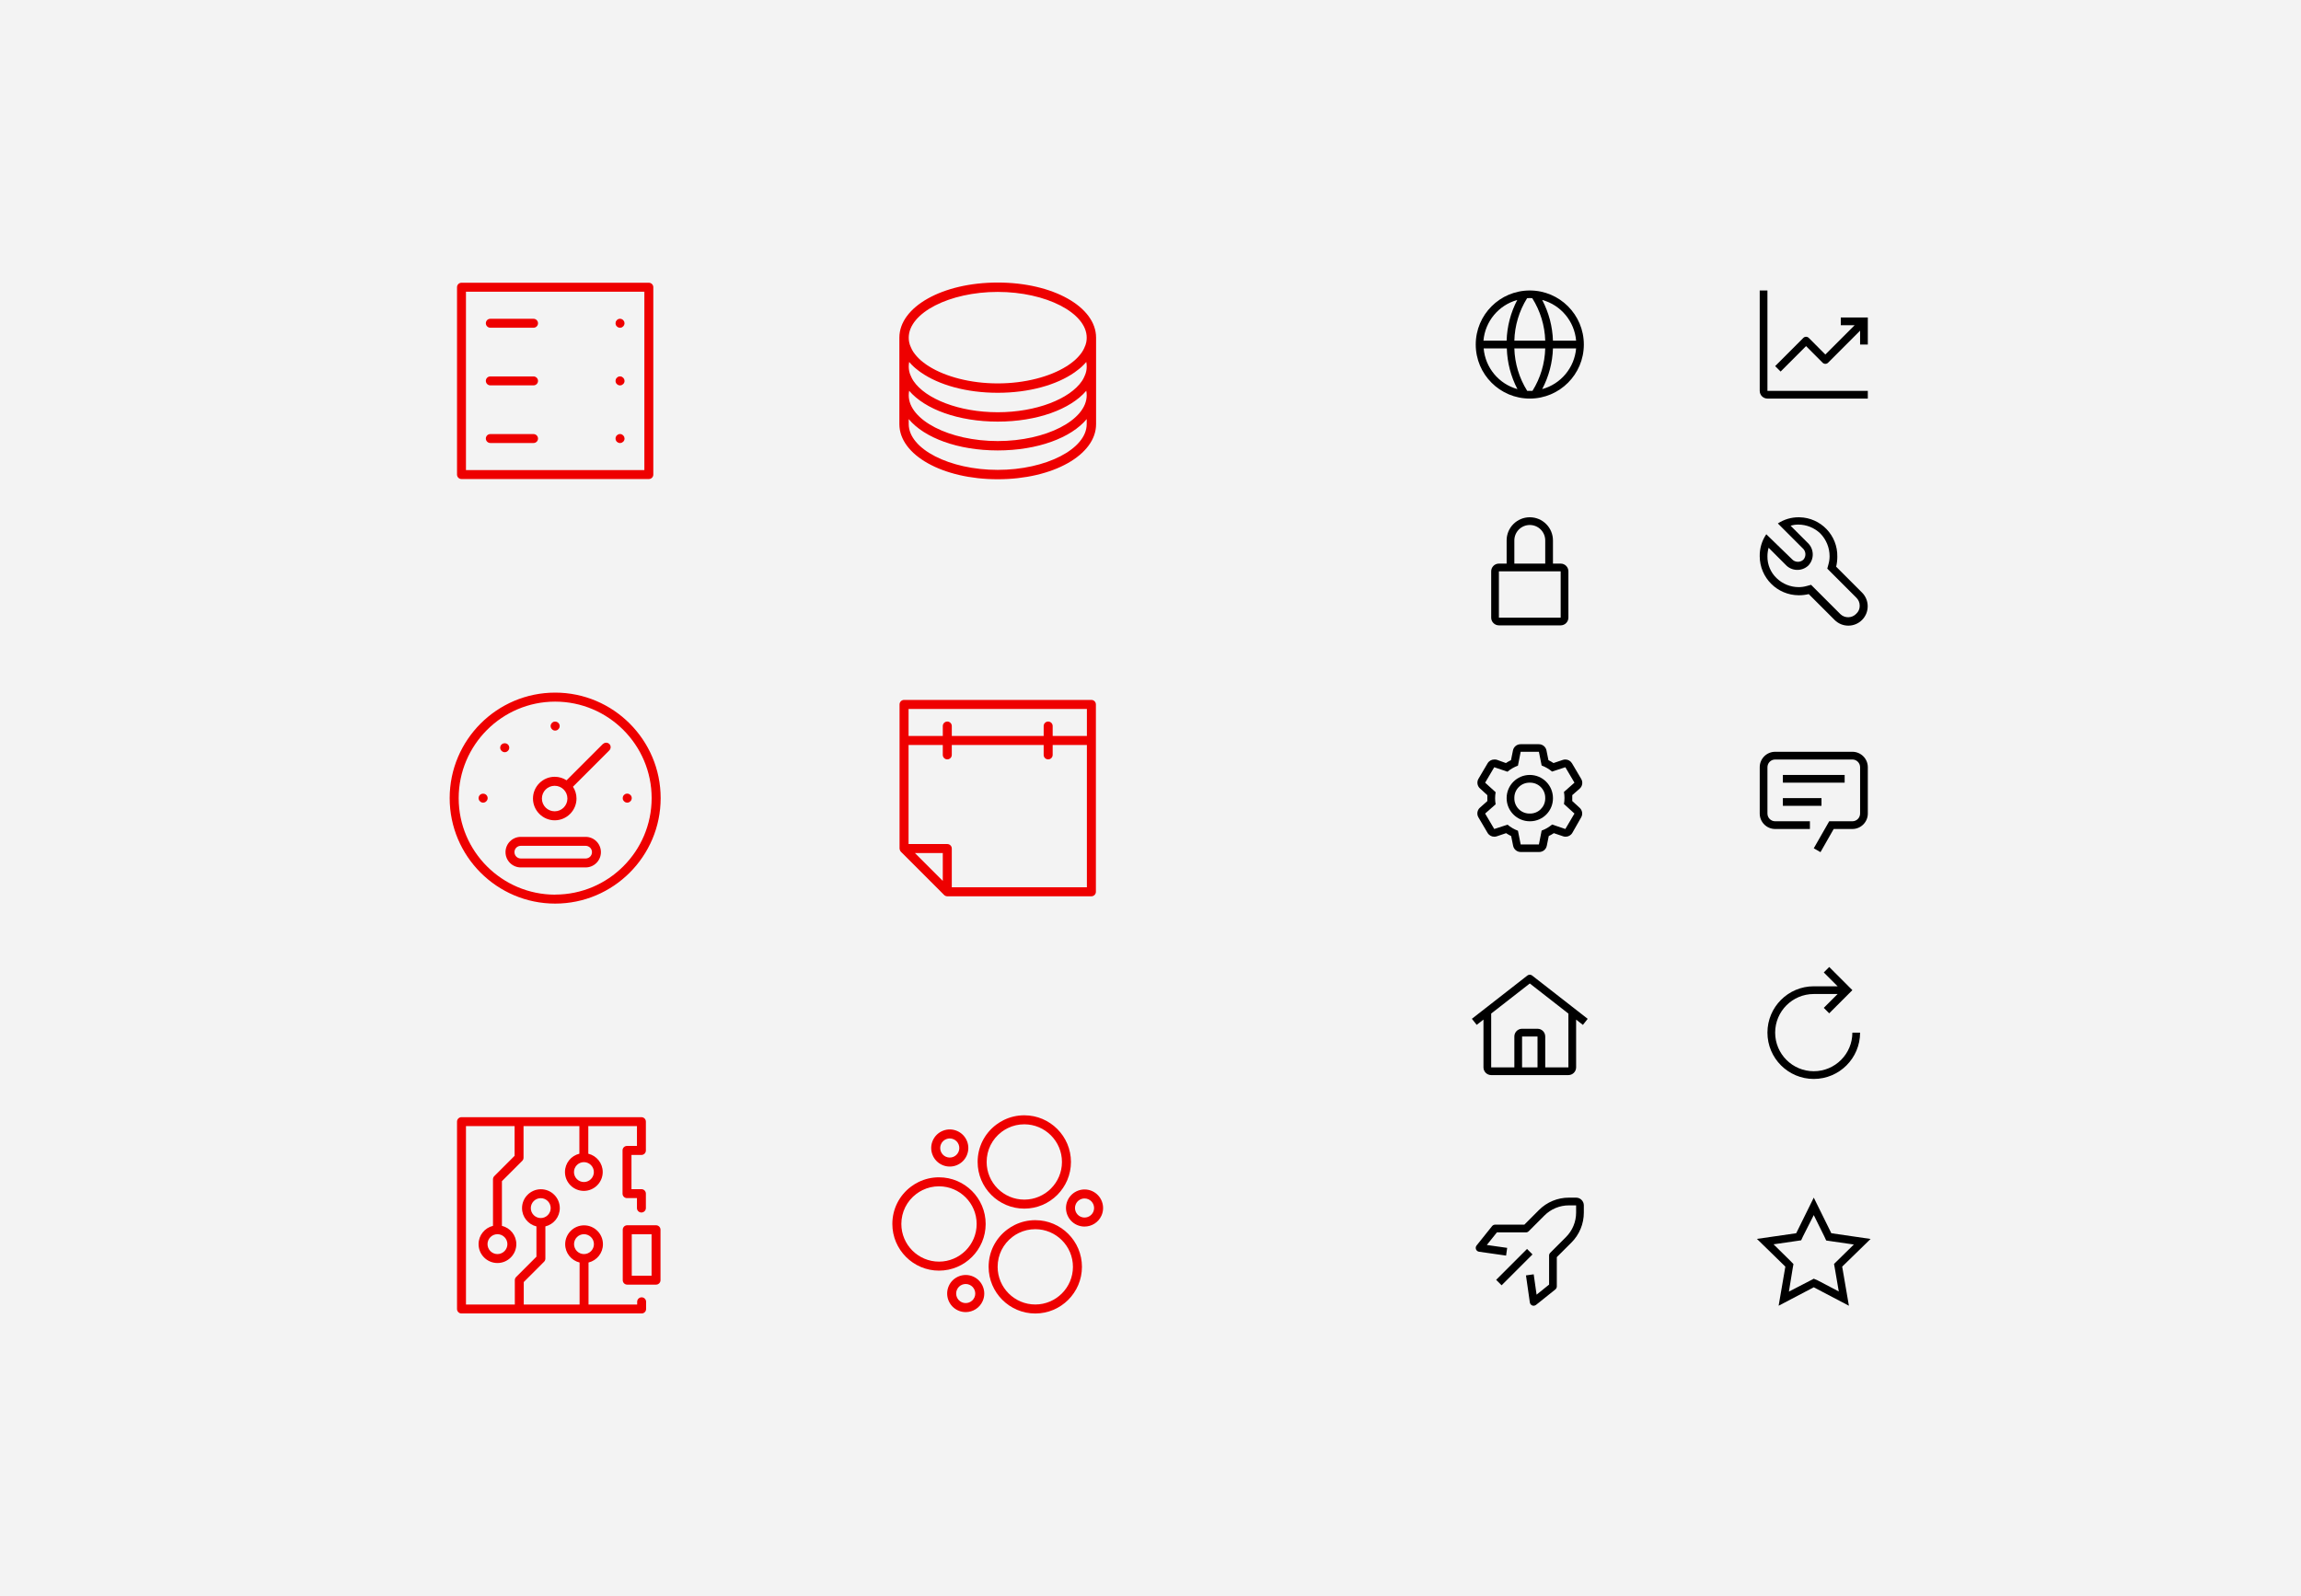<?xml version="1.0" encoding="UTF-8"?><svg id="uuid-1c35a578-be11-432c-9116-e5b2259da80b" xmlns="http://www.w3.org/2000/svg" viewBox="0 0 555 385"><defs><style>.uuid-810b5e1d-170d-43c1-986a-f7a3b4420024{fill:none;}.uuid-853b6298-9572-49d2-a39e-15aa1f5f4229{fill:#f3f3f3;}.uuid-695d2efb-fe00-43b5-aa4f-73ab98e084bf{fill:#e00;}</style></defs><rect class="uuid-853b6298-9572-49d2-a39e-15aa1f5f4229" width="555" height="385"/><g id="uuid-4c9f182c-17ea-40aa-8b4e-dac3adc7ebcd"><g id="uuid-89be4bf6-86a2-4bf7-99ce-c6402c984d7e"><path class="uuid-695d2efb-fe00-43b5-aa4f-73ab98e084bf" d="m111.312,115.541h45.187c.608,0,1.077-.487,1.077-1.077v-45.187c0-.608-.487-1.077-1.077-1.077h-45.187c-.608,0-1.077.487-1.077,1.077v45.187c0,.608.487,1.077,1.077,1.077Zm1.077-45.187h43.032v43.032h-43.032s0-43.032,0-43.032Z"/><path class="uuid-695d2efb-fe00-43b5-aa4f-73ab98e084bf" d="m128.691,76.89h-10.428c-.608,0-1.077.487-1.077,1.077s.487,1.077,1.077,1.077h10.428c.608,0,1.077-.487,1.077-1.077s-.487-1.077-1.077-1.077Z"/><path class="uuid-695d2efb-fe00-43b5-aa4f-73ab98e084bf" d="m150.311,77.202c-.313-.313-.782-.4-1.182-.243l-.348.243-.243.348-.07.417c0,.278.104.556.313.765l.348.243.417.087.417-.087.348-.243.243-.348.087-.417-.087-.417-.243-.348Z"/><path class="uuid-695d2efb-fe00-43b5-aa4f-73ab98e084bf" d="m128.691,104.697h-10.428c-.608,0-1.077.487-1.077,1.077s.487,1.077,1.077,1.077h10.428c.608,0,1.077-.487,1.077-1.077s-.487-1.077-1.077-1.077Z"/><path class="uuid-695d2efb-fe00-43b5-aa4f-73ab98e084bf" d="m150.311,105.01l-.348-.243c-.261-.104-.574-.104-.834,0l-.348.243c-.209.209-.313.487-.313.765s.104.556.313.765l.348.243.417.087.417-.087.348-.243c.209-.191.33-.469.33-.765l-.087-.417s-.243-.348-.243-.348Z"/><path class="uuid-695d2efb-fe00-43b5-aa4f-73ab98e084bf" d="m128.691,90.793h-10.428c-.608,0-1.077.487-1.077,1.077s.487,1.077,1.077,1.077h10.428c.608,0,1.077-.487,1.077-1.077s-.487-1.077-1.077-1.077Z"/><path class="uuid-695d2efb-fe00-43b5-aa4f-73ab98e084bf" d="m150.311,91.106l-.348-.243c-.261-.104-.574-.104-.834,0l-.348.243-.243.348-.07.417c0,.278.104.556.313.765l.348.243.417.087.417-.087.348-.243c.209-.191.33-.469.33-.765l-.087-.417s-.243-.348-.243-.348Z"/></g><g id="uuid-ad46c3e6-ea6e-491d-8649-c8694e2c5963"><rect class="uuid-810b5e1d-170d-43c1-986a-f7a3b4420024" x="102.622" y="60.588" width="62.566" height="62.566"/></g></g><g id="uuid-dbe9c3ff-d732-433a-9ed5-64917545be9a"><g id="uuid-4ddbe435-81ec-47d4-881b-cc6ab5983723"><path class="uuid-695d2efb-fe00-43b5-aa4f-73ab98e084bf" d="m240.651,68.148c-13.295,0-23.723,5.84-23.723,13.295v20.855c0,7.456,10.428,13.295,23.723,13.295s23.723-5.84,23.723-13.295v-20.855c0-7.456-10.428-13.295-23.723-13.295Zm-20.317,20.247c.278.261.574.521.886.747.295.243.608.487.921.695,4.31,3.007,10.949,4.901,18.509,4.901s14.199-1.894,18.509-4.901c.313-.209.626-.452.921-.695.313-.226.608-.487.886-.747.382-.348.73-.713,1.043-1.095.07.365.104.73.104,1.095s-.035.73-.104,1.095c-.087.434-.226.852-.434,1.269-.156.382-.348.747-.591,1.112-2.92,4.345-11.036,7.56-20.334,7.56s-17.414-3.215-20.334-7.56c-.243-.365-.434-.73-.591-1.112-.209-.417-.348-.834-.434-1.269-.07-.365-.104-.73-.104-1.095s.035-.73.104-1.095c.313.382.66.747,1.043,1.095Zm-1.043,5.857c3.789,4.449,11.835,7.438,21.359,7.438s17.571-2.989,21.359-7.438c.07.365.104.73.104,1.095,0,5.979-9.819,11.036-21.464,11.036s-21.464-5.057-21.464-11.036c0-.365.035-.73.104-1.095Zm42.823,8.047c0,5.979-9.819,11.036-21.464,11.036s-21.464-5.057-21.464-11.036v-1.217c3.754,4.519,11.853,7.56,21.464,7.56s17.71-3.041,21.464-7.56v1.217Zm-.104-19.761c-.087.434-.226.852-.434,1.269-.156.382-.348.747-.591,1.112-.487.713-1.095,1.39-1.825,2.033-.295.243-.608.504-.956.747-.313.243-.66.469-1.025.695-3.962,2.468-9.958,4.084-16.528,4.084s-12.565-1.616-16.528-4.084c-.365-.226-.713-.452-1.025-.695-.348-.243-.66-.504-.956-.747-.73-.643-1.338-1.321-1.825-2.033-.243-.365-.434-.73-.591-1.112-.209-.417-.348-.834-.434-1.269-.07-.365-.104-.73-.104-1.095,0-5.979,9.819-11.036,21.464-11.036s21.464,5.057,21.464,11.036c0,.365-.035.73-.104,1.095Z"/></g><g id="uuid-c3b0975e-1156-46ba-982e-d183de9b5515"><rect class="uuid-810b5e1d-170d-43c1-986a-f7a3b4420024" x="209.368" y="60.588" width="62.566" height="62.566"/></g></g><g id="uuid-ff6c3eee-7932-4ffd-95f3-91a2854ccca6"><g id="uuid-348064cf-f016-4552-a6fb-22401faa1955"><path class="uuid-695d2efb-fe00-43b5-aa4f-73ab98e084bf" d="m111.312,316.8h43.449c.608,0,1.077-.487,1.077-1.077v-1.738c0-.608-.487-1.077-1.077-1.077s-1.077.487-1.077,1.077v.66h-11.731v-10.132c1.999-.487,3.476-2.277,3.476-4.414,0-2.52-2.051-4.553-4.553-4.553s-4.553,2.051-4.553,4.553c0,2.138,1.477,3.928,3.476,4.414v10.132h-13.469v-5.422l4.901-4.901c.209-.209.313-.487.313-.765v-7.751c1.999-.487,3.476-2.277,3.476-4.414,0-2.52-2.051-4.553-4.553-4.553s-4.553,2.051-4.553,4.553c0,2.138,1.477,3.928,3.476,4.414v7.299l-4.901,4.901c-.209.209-.313.487-.313.765v5.874h-11.783v-43.032h11.731v7.16l-4.901,4.901c-.209.209-.313.487-.313.765v11.227c-1.999.487-3.476,2.277-3.476,4.414,0,2.52,2.051,4.553,4.553,4.553s4.553-2.051,4.553-4.553c0-2.138-1.477-3.928-3.476-4.414v-10.775l4.901-4.901c.209-.209.313-.487.313-.765v-7.612h13.469v6.656c-1.999.487-3.476,2.277-3.476,4.414,0,2.52,2.051,4.553,4.553,4.553s4.553-2.051,4.553-4.553c0-2.138-1.477-3.928-3.476-4.414v-6.656h11.731v4.779h-2.398c-.608,0-1.077.487-1.077,1.077v10.428c0,.608.487,1.077,1.077,1.077h2.398v2.398c0,.608.487,1.077,1.077,1.077s1.077-.487,1.077-1.077v-3.476c0-.608-.487-1.077-1.077-1.077h-2.398v-8.255h2.398c.608,0,1.077-.487,1.077-1.077v-6.952c0-.608-.487-1.077-1.077-1.077h-43.397c-.608,0-1.077.487-1.077,1.077v45.187c0,.608.487,1.077,1.077,1.077Zm27.147-16.719c0-1.321,1.077-2.398,2.398-2.398s2.398,1.077,2.398,2.398-1.077,2.398-2.398,2.398-2.398-1.077-2.398-2.398Zm-10.428-8.69c0-1.321,1.077-2.398,2.398-2.398s2.398,1.077,2.398,2.398-1.077,2.398-2.398,2.398-2.398-1.077-2.398-2.398Zm-5.648,8.69c0,1.321-1.077,2.398-2.398,2.398s-2.398-1.077-2.398-2.398,1.077-2.398,2.398-2.398,2.398,1.077,2.398,2.398Zm20.855-17.38c0,1.321-1.077,2.398-2.398,2.398s-2.398-1.077-2.398-2.398,1.077-2.398,2.398-2.398,2.398,1.077,2.398,2.398Z"/><path class="uuid-695d2efb-fe00-43b5-aa4f-73ab98e084bf" d="m158.236,295.528h-6.952c-.608,0-1.077.487-1.077,1.077v12.166c0,.608.487,1.077,1.077,1.077h6.952c.608,0,1.077-.487,1.077-1.077v-12.166c0-.608-.487-1.077-1.077-1.077Zm-1.077,12.166h-4.779v-9.993h4.779v9.993Z"/></g><g id="uuid-93479d16-8cba-4484-8af3-4831b9ca06cb"><rect class="uuid-810b5e1d-170d-43c1-986a-f7a3b4420024" x="102.622" y="261.846" width="62.566" height="62.566"/></g></g><g id="uuid-0c7c6889-aa62-49a5-a207-0f6955cb9ffa"><g id="uuid-16789d07-feb4-474c-a652-918b47904730"><rect class="uuid-810b5e1d-170d-43c1-986a-f7a3b4420024" x="102.622" y="161.217" width="62.566" height="62.566"/></g><g id="uuid-7348f9b5-6ad5-4872-9d0d-610063d1b687"><path class="uuid-695d2efb-fe00-43b5-aa4f-73ab98e084bf" d="m145.428,179.431l-8.777,8.777c-.817-.539-1.808-.852-2.85-.852-2.902,0-5.249,2.364-5.249,5.249s2.364,5.249,5.249,5.249,5.249-2.364,5.249-5.249c0-1.06-.313-2.033-.852-2.85l8.777-8.777c.417-.417.417-1.112,0-1.529s-1.112-.417-1.529,0l-.017-.017Zm-11.644,16.25c-1.703,0-3.076-1.373-3.076-3.076s1.373-3.076,3.076-3.076,3.076,1.373,3.076,3.076-1.373,3.076-3.076,3.076Z"/><path class="uuid-695d2efb-fe00-43b5-aa4f-73ab98e084bf" d="m133.905,167.056c-14.025,0-25.444,11.418-25.444,25.444s11.418,25.444,25.444,25.444,25.444-11.418,25.444-25.444-11.418-25.444-25.444-25.444Zm0,48.732c-12.826,0-23.271-10.445-23.271-23.271s10.445-23.288,23.271-23.288,23.271,10.445,23.271,23.271-10.445,23.271-23.271,23.271v.017Z"/><path class="uuid-695d2efb-fe00-43b5-aa4f-73ab98e084bf" d="m133.14,175.885c.191.209.469.33.765.33s.574-.122.765-.33c.104-.104.191-.209.243-.348.052-.139.087-.278.087-.417,0-.278-.122-.556-.33-.765-.295-.295-.782-.4-1.182-.243-.122.07-.243.139-.348.243-.209.209-.33.487-.33.765,0,.139.035.278.087.417.07.139.139.243.243.348Z"/><path class="uuid-695d2efb-fe00-43b5-aa4f-73ab98e084bf" d="m122.834,180.334c0-.278-.122-.574-.33-.765-.4-.4-1.112-.4-1.529,0-.104.104-.191.226-.243.348-.052.139-.087.278-.087.417s.035.278.087.417c.052.122.139.243.243.348.209.209.487.33.765.33.295,0,.574-.122.765-.33.209-.191.33-.469.33-.765Z"/><path class="uuid-695d2efb-fe00-43b5-aa4f-73ab98e084bf" d="m115.761,191.735c-.104.104-.191.226-.243.348-.052.139-.087.278-.087.417s.035.278.087.417c.052.122.139.243.243.348.209.209.487.33.765.33.295,0,.574-.122.765-.33.209-.191.33-.469.33-.765,0-.278-.122-.574-.33-.765-.382-.4-1.13-.4-1.529,0Z"/><path class="uuid-695d2efb-fe00-43b5-aa4f-73ab98e084bf" d="m152.049,191.735c-.295-.313-.782-.4-1.182-.243-.122.07-.243.139-.348.243-.209.191-.313.469-.313.765,0,.139,0,.278.07.417s.139.243.243.348c.104.104.226.191.348.243.139.052.278.087.417.087.295,0,.574-.122.765-.33.104-.104.191-.209.243-.348.052-.139.087-.278.087-.417,0-.295-.122-.574-.33-.765Z"/><path class="uuid-695d2efb-fe00-43b5-aa4f-73ab98e084bf" d="m141.257,201.85h-15.642c-2.033,0-3.684,1.651-3.684,3.684s1.651,3.684,3.684,3.684h15.642c2.033,0,3.684-1.651,3.684-3.684s-1.651-3.684-3.684-3.684Zm0,5.214h-15.642c-.834,0-1.529-.678-1.529-1.529s.678-1.529,1.529-1.529h15.642c.834,0,1.529.678,1.529,1.529s-.678,1.529-1.529,1.529Z"/></g></g><g id="uuid-336d9120-873d-44b4-8301-ee4afc6923f0"><g id="uuid-f84ffb22-6b0a-4fbf-b262-bfcd26784c3c"><rect class="uuid-810b5e1d-170d-43c1-986a-f7a3b4420024" x="209.368" y="161.217" width="62.566" height="62.566"/></g><g id="uuid-5adbb1c4-aabe-4347-884b-9109e0f88054"><path class="uuid-695d2efb-fe00-43b5-aa4f-73ab98e084bf" d="m263.244,168.821h-45.187c-.6,0-1.086.486-1.086,1.086v34.759c0,.049.022.091.028.139.006.049.015.091.028.139.05.186.13.359.263.491l10.427,10.427c.1.1.22.179.352.235.132.055.273.084.416.084h34.759c.6,0,1.086-.486,1.086-1.086v-45.187c0-.6-.486-1.086-1.086-1.086Zm-1.086,2.172v6.517h-8.255v-2.39c0-.6-.486-1.086-1.086-1.086s-1.086.486-1.086,1.086v2.39h-22.159v-2.39c0-.6-.486-1.086-1.086-1.086s-1.086.486-1.086,1.086v2.39h-8.255v-6.517h43.014Zm-34.759,41.478l-6.719-6.719h6.719v6.719Zm2.172,1.536v-9.341c0-.6-.486-1.086-1.086-1.086h-9.341v-23.897h8.255v2.39c0,.6.486,1.086,1.086,1.086s1.086-.486,1.086-1.086v-2.39h22.159v2.39c0,.6.486,1.086,1.086,1.086s1.086-.486,1.086-1.086v-2.39h8.255v34.324h-32.587Z"/></g></g><g id="uuid-436a52de-f4d1-45cd-88fd-8a62581d88b1"><g id="uuid-6a89a76d-3918-4698-9cc4-ffcddfae7afc"><rect class="uuid-810b5e1d-170d-43c1-986a-f7a3b4420024" x="209.368" y="261.846" width="62.566" height="62.566"/></g><g id="uuid-9c54d5f3-ef34-4ab0-ae70-289df7e1fba5"><path class="uuid-695d2efb-fe00-43b5-aa4f-73ab98e084bf" d="m247.06,291.514c6.206,0,11.254-5.049,11.254-11.254s-5.048-11.254-11.254-11.254c-1.73,0-3.39.382-4.934,1.135-.323.158-.637.331-.943.519-.302.185-.595.384-.879.596-2.859,2.149-4.498,5.431-4.498,9.004,0,6.205,5.048,11.254,11.254,11.254h0Zm-5.452-18.52c.23-.171.468-.333.714-.484s.498-.29.758-.417c1.245-.608,2.584-.915,3.981-.915,5.008,0,9.082,4.073,9.082,9.082s-4.074,9.082-9.082,9.082-9.082-4.073-9.082-9.082c0-2.884,1.324-5.533,3.63-7.266h0Z"/><path class="uuid-695d2efb-fe00-43b5-aa4f-73ab98e084bf" d="m226.488,283.961c-1.732,0-3.392.382-4.934,1.137-.322.158-.635.329-.943.518-.303.185-.598.385-.879.598-2.859,2.149-4.498,5.429-4.498,9.002,0,6.205,5.048,11.254,11.254,11.254s11.254-5.049,11.254-11.254-5.048-11.254-11.254-11.254l0-0Zm0,20.336c-5.008,0-9.082-4.073-9.082-9.082,0-2.882,1.324-5.531,3.633-7.266.229-.173.466-.333.706-.48.247-.151.501-.292.764-.419,1.242-.608,2.582-.916,3.979-.916,5.008,0,9.082,4.073,9.082,9.082s-4.074,9.082-9.082,9.082Z"/><path class="uuid-695d2efb-fe00-43b5-aa4f-73ab98e084bf" d="m249.71,294.3c-1.732,0-3.392.382-4.935,1.137-.322.158-.636.331-.94.516-.305.187-.599.387-.88.599-2.859,2.149-4.499,5.429-4.499,9.002,0,6.205,5.048,11.254,11.254,11.254s11.254-5.049,11.254-11.254-5.048-11.254-11.254-11.254Zm0,20.336c-5.008,0-9.082-4.073-9.082-9.082,0-2.882,1.324-5.529,3.635-7.267.227-.171.463-.331.705-.48.247-.151.502-.29.762-.417,1.242-.608,2.582-.916,3.979-.916,5.008,0,9.082,4.073,9.082,9.082s-4.074,9.082-9.082,9.082l-0-0Z"/><path class="uuid-695d2efb-fe00-43b5-aa4f-73ab98e084bf" d="m263.412,287.277c-2.256-.998-4.905.015-5.909,2.269-1.003,2.254.014,4.905,2.268,5.91.59.261,1.206.385,1.813.385,1.715,0,3.356-.989,4.096-2.654,1.003-2.254-.014-4.905-2.268-5.91v-0Zm.284,5.027c-.517,1.157-1.885,1.684-3.041,1.166-1.16-.516-1.684-1.881-1.168-3.041.382-.855,1.226-1.365,2.109-1.365.312,0,.63.063.933.199,1.16.516,1.684,1.881,1.168,3.041Z"/><path class="uuid-695d2efb-fe00-43b5-aa4f-73ab98e084bf" d="m227.26,280.981c.583.26,1.201.389,1.819.389.542,0,1.085-.098,1.605-.299,1.116-.428,1.998-1.266,2.485-2.357.487-1.093.518-2.308.091-3.425-.429-1.117-1.267-1.999-2.358-2.485-1.095-.487-2.31-.519-3.424-.09-1.117.429-1.999,1.266-2.485,2.359-.486,1.091-.518,2.306-.09,3.423s1.266,1.999,2.357,2.485l0.0 0Zm-.283-5.025c.25-.562.704-.993,1.279-1.213.267-.102.547-.154.825-.154.319,0,.637.068.938.202.562.25.993.703,1.213,1.278.22.574.204,1.2-.047,1.76v.002c-.25.562-.704.993-1.279,1.213-.575.219-1.201.202-1.763-.047s-.992-.703-1.213-1.278c-.221-.574-.204-1.2.046-1.762h0Z"/><path class="uuid-695d2efb-fe00-43b5-aa4f-73ab98e084bf" d="m234.75,307.907c-1.093-.484-2.31-.516-3.425-.088-1.116.428-1.998,1.264-2.484,2.357-1.003,2.254.014,4.905,2.268,5.91.589.261,1.206.385,1.813.385,1.715,0,3.355-.989,4.095-2.654,1.004-2.254-.014-4.905-2.268-5.91Zm.283,5.027c-.518,1.157-1.885,1.684-3.041,1.166-1.16-.516-1.684-1.881-1.168-3.041.25-.562.704-.993,1.279-1.213.268-.102.547-.153.827-.153.318,0,.636.066.935.2,1.16.516,1.684,1.881,1.168,3.041Z"/></g></g><rect id="uuid-fb90c7a7-d18a-48e6-997f-441b6ff1a272" class="uuid-810b5e1d-170d-43c1-986a-f7a3b4420024" x="354.086" y="232.302" width="29.797" height="29.797"/><path d="m369.555,235.295c-.34-.265-.817-.265-1.157,0l-13.38,10.434,1.157,1.464,1.636-1.276v11.527c.002,1.028.835,1.86,1.862,1.862h18.623c1.028-.002,1.86-.835,1.862-1.862v-11.518l1.636,1.276,1.157-1.464-13.397-10.442Zm1.292,22.149h-3.725v-7.449h3.725v7.449Zm1.862,0v-7.449c-.001-1.028-.834-1.861-1.862-1.862h-3.725c-1.028.001-1.861.834-1.862,1.862v7.449h-5.587v-12.979l9.312-7.254,9.312,7.263v12.969h-5.587Z"/><path d="m446.791,249.063c0,5.143-4.169,9.312-9.312,9.312s-9.312-4.169-9.312-9.312,4.169-9.312,9.312-9.312h5.756l-3.338,3.339,1.306,1.317,5.587-5.587-5.587-5.587-1.306,1.317,3.34,3.339h-5.759c-6.171,0-11.174,5.003-11.174,11.174s5.003,11.174,11.174,11.174,11.174-5.003,11.174-11.174h-1.862Z"/><rect id="uuid-005d9b81-e5b3-43f9-9e27-de81a56fb068" class="uuid-810b5e1d-170d-43c1-986a-f7a3b4420024" x="422.581" y="232.302" width="29.797" height="29.797"/><rect x="359.989" y="304.695" width="10.531" height="1.862" transform="translate(-109.13 347.79) rotate(-45)"/><path d="m369.916,314.938c-.118 0-.235-.022-.344-.065-.31-.124-.531-.405-.577-.736l-.931-6.518,1.862-.261.698,4.907,3.017-2.43v-7.002c-.001-.247.096-.485.27-.661l3.79-3.79c1.577-1.567,2.462-3.699,2.458-5.922v-1.732h-1.732c-2.223-.004-4.356.881-5.922,2.458l-3.79,3.79c-.176.174-.414.272-.661.27h-7.002l-2.43,3.036,4.907.698-.261,1.862-6.518-.931c-.331-.046-.612-.267-.736-.577-.125-.313-.072-.669.14-.931l3.725-4.656c.174-.226.441-.36.726-.363h7.067l3.51-3.52c1.917-1.928,4.526-3.007,7.244-2.998h1.732c1.028,0,1.862.834,1.862,1.862v1.732c.009,2.719-1.071,5.327-2.998,7.244l-3.52,3.51v7.067c-.001.283-.132.551-.354.726l-4.656,3.725c-.164.131-.367.204-.577.205Z"/><rect id="uuid-7b9a0904-e72d-4de2-9982-00c388ac0f87" class="uuid-810b5e1d-170d-43c1-986a-f7a3b4420024" x="354.086" y="287.003" width="29.797" height="29.797"/><path d="m437.479,293.074l2.57,5.196.428.931.931.14,5.736.829-4.079,4.004-.698.68.168.931.978,5.708-5.131-2.691-.903-.382-.866.456-5.131,2.654.931-5.708.168-.931-.689-.717-4.116-4.051,5.736-.829.931-.14.428-.931,2.607-5.149m0-4.209l-4.237,8.585-9.47,1.369,6.853,6.686-1.62,9.433,8.474-4.451,8.474,4.451-1.62-9.433,6.853-6.676-9.47-1.378-4.237-8.585Z"/><rect id="uuid-c9a41530-3961-4e5a-86e7-532311f22272" class="uuid-810b5e1d-170d-43c1-986a-f7a3b4420024" x="422.581" y="287.003" width="29.797" height="29.797"/><path d="m426.305,70.062h-1.862v24.21c0,1.028.834,1.862,1.862,1.862h24.21v-1.862h-24.21v-24.21Z"/><path d="m450.516,76.58h-6.518v1.862h3.343l-7.067,7.067-3.995-4.004c-.362-.365-.952-.367-1.317-.005-.002.002-.004.004-.005.005l-6.788,6.798,1.313,1.313,6.136-6.136,3.995,4.004c.362.365.952.367,1.317.005.002-.002.004-.004.005-.005l7.719-7.729v3.343h1.862v-6.518Z"/><rect id="uuid-723aefc7-92df-4c1f-ba4a-be68074e3177" class="uuid-810b5e1d-170d-43c1-986a-f7a3b4420024" x="422.581" y="68.2" width="29.797" height="29.797"/><path d="m433.848,124.763c-1.786-.006-3.534.512-5.028,1.49l5.959,5.959c.822.701.919,1.935.218,2.757-.011.012-.021.025-.032.037-.804.721-2.04.654-2.761-.149-.011-.012-.022-.024-.032-.037l-6.146-5.959c-1.063,1.563-1.615,3.417-1.583,5.308.02,5.186,4.219,9.384,9.405,9.405.815.004,1.628-.089,2.421-.279l6.239,6.239c1.826,1.826,4.786,1.826,6.611,0s1.826-4.786,0-6.611l-6.239-6.239c.19-.793.284-1.606.279-2.421.103-5.142-3.982-9.393-9.123-9.496-.063-.001-.125-.002-.188-.002Zm7.449,9.405c-.001.662-.095,1.32-.279,1.955l-.279,1.024.745.745,6.239,6.239c.537.508.84,1.216.838,1.955.021.743-.285,1.458-.838,1.955-1.028,1.08-2.738,1.122-3.818.093-.032-.03-.063-.061-.093-.093l-6.239-6.239-.745-.745-1.024.279c-.636.184-1.294.278-1.955.279-1.979-.005-3.879-.772-5.308-2.142-1.461-1.375-2.272-3.302-2.235-5.308.001-.692.095-1.381.279-2.049l4.097,4.097c1.441,1.568,3.879,1.671,5.447.23.016-.015.031-.029.047-.044,1.466-1.544,1.404-3.983-.139-5.45-.015-.015-.031-.029-.047-.044l-4.097-4.097c.602-.191,1.231-.285,1.862-.279,1.979.005,3.879.772,5.308,2.142,1.43,1.472,2.231,3.442,2.235,5.494Z"/><rect id="uuid-6ad3e418-95aa-4c49-987e-0c561c3ea628" class="uuid-810b5e1d-170d-43c1-986a-f7a3b4420024" x="422.581" y="122.901" width="29.797" height="29.797"/><path d="m379.228,193.208v-1.425l1.788-1.564c.68-.6.83-1.602.354-2.374l-2.197-3.725c-.332-.576-.946-.93-1.611-.931-.202-.002-.404.03-.596.093l-2.263.764c-.391-.26-.798-.493-1.22-.698l-.475-2.346c-.176-.885-.96-1.516-1.862-1.499h-4.358c-.902-.017-1.687.614-1.862,1.499l-.475,2.346c-.425.205-.835.439-1.229.698l-2.216-.801c-.194-.051-.396-.07-.596-.056-.665.001-1.279.355-1.611.931l-2.197,3.725c-.448.77-.288,1.75.382,2.337l1.76,1.611v1.425l-1.76,1.564c-.69.592-.851,1.596-.382,2.374l2.197,3.725c.332.576.946.93,1.611.931.202.002.404-.03.596-.093l2.263-.764c.391.26.798.493,1.22.698l.475,2.346c.176.885.96,1.516,1.862,1.499h4.395c.902.017,1.687-.614,1.862-1.499l.475-2.346c.425-.205.835-.439,1.229-.698l2.253.764c.192.063.394.095.596.093.665-.001,1.279-.355,1.611-.931l2.123-3.725c.448-.77.288-1.75-.382-2.337l-1.76-1.611Zm-1.667,6.742l-3.194-1.08c-.748.633-1.602,1.128-2.523,1.462l-.661,3.343h-4.395l-.661-3.306c-.914-.343-1.764-.837-2.514-1.462l-3.203,1.043-2.197-3.725,2.533-2.235c-.172-.964-.172-1.951,0-2.914l-2.533-2.3,2.197-3.725,3.194,1.08c.748-.633,1.602-1.128,2.523-1.462l.661-3.343h4.395l.661,3.306c.914.343,1.764.837,2.514,1.462l3.203-1.043,2.197,3.725-2.533,2.235c.172.964.172,1.951,0,2.914l2.533,2.3-2.197,3.725Z"/><path d="m368.985,198.087c-3.086,0-5.587-2.501-5.587-5.587s2.501-5.587,5.587-5.587,5.587,2.501,5.587,5.587c.031,3.055-2.42,5.556-5.475,5.587-.037 0-.075 0-.112,0Zm0-9.312c-2.01-.047-3.678,1.545-3.725,3.555-.001.057-.001.113,0,.17-.047,2.01,1.545,3.678,3.555,3.725.057.001.113.001.17,0,2.01.047,3.678-1.545,3.725-3.555.001-.057.001-.113,0-.17.047-2.01-1.545-3.678-3.555-3.725-.057-.001-.113-.001-.17,0Z"/><rect id="uuid-d4ac0c7a-16ec-4a57-8784-bc8c5f7d8cb1" class="uuid-810b5e1d-170d-43c1-986a-f7a3b4420024" x="354.086" y="177.601" width="29.797" height="29.797"/><path d="m376.434,135.937h-1.862v-5.587c0-3.086-2.501-5.587-5.587-5.587s-5.587,2.501-5.587,5.587v5.587h-1.862c-1.028,0-1.862.834-1.862,1.862v11.174c0,1.028.834,1.862,1.862,1.862h14.899c1.028,0,1.862-.834,1.862-1.862v-11.174c0-1.028-.834-1.862-1.862-1.862Zm-11.174-5.587c0-2.057,1.668-3.725,3.725-3.725s3.725,1.668,3.725,3.725v5.587h-7.449v-5.587Zm11.174,18.623h-14.899v-11.174h14.899v11.174Z"/><rect id="uuid-2b51611f-bc28-42ed-8921-7c0cdb580356" class="uuid-810b5e1d-170d-43c1-986a-f7a3b4420024" x="354.086" y="122.901" width="29.797" height="29.797"/><rect id="uuid-e9e480e2-a2ec-45a8-a910-7f8384d96cec" class="uuid-810b5e1d-170d-43c1-986a-f7a3b4420024" x="422.581" y="177.601" width="29.797" height="29.797"/><path d="m439.1,205.536l-1.62-.931,3.725-6.518h5.587c1.028,0,1.862-.834,1.862-1.862v-11.174c0-1.028-.834-1.862-1.862-1.862h-18.623c-1.028,0-1.862.834-1.862,1.862v11.174c0,1.028.834,1.862,1.862,1.862h8.38v1.862h-8.38c-2.057,0-3.725-1.668-3.725-3.725v-11.174c0-2.057,1.668-3.725,3.725-3.725h18.623c2.057,0,3.725,1.668,3.725,3.725v11.174c0,2.057-1.668,3.725-3.725,3.725h-4.507l-3.185,5.587Z"/><rect x="430.03" y="186.913" width="14.899" height="1.862"/><rect x="430.03" y="192.5" width="9.312" height="1.862"/><path d="m368.985,70.062c-7.2,0-13.036,5.837-13.036,13.036s5.837,13.036,13.036,13.036,13.036-5.837,13.036-13.036-5.837-13.036-13.036-13.036Zm11.174,12.105h-5.587c-.109-3.429-.997-6.789-2.598-9.824,4.517,1.236,7.785,5.157,8.185,9.824Zm-11.174,12.105c-.208.014-.416.014-.624,0-1.929-3.076-3-6.613-3.101-10.243h7.449c-.093,3.627-1.154,7.164-3.073,10.243-.217.015-.435.015-.652,0Zm-3.725-12.105c.093-3.627,1.154-7.164,3.073-10.243.415-.047.833-.047,1.248,0,1.939,3.074,3.019,6.61,3.129,10.243h-7.449Zm.708-9.824c-1.591,3.037-2.47,6.397-2.57,9.824h-5.587c.4-4.666,3.667-8.588,8.185-9.824h-.028Zm-8.11,11.686h5.587c.097,3.426.973,6.786,2.561,9.824-4.503-1.249-7.753-5.168-8.148-9.824Zm14.116,9.824c1.601-3.035,2.489-6.394,2.598-9.824h5.587c-.4,4.666-3.667,8.588-8.185,9.824Z"/><rect id="uuid-2067d907-d86a-4389-8ab0-66ce85a0b2ad" class="uuid-810b5e1d-170d-43c1-986a-f7a3b4420024" x="354.086" y="68.2" width="29.797" height="29.797"/></svg>